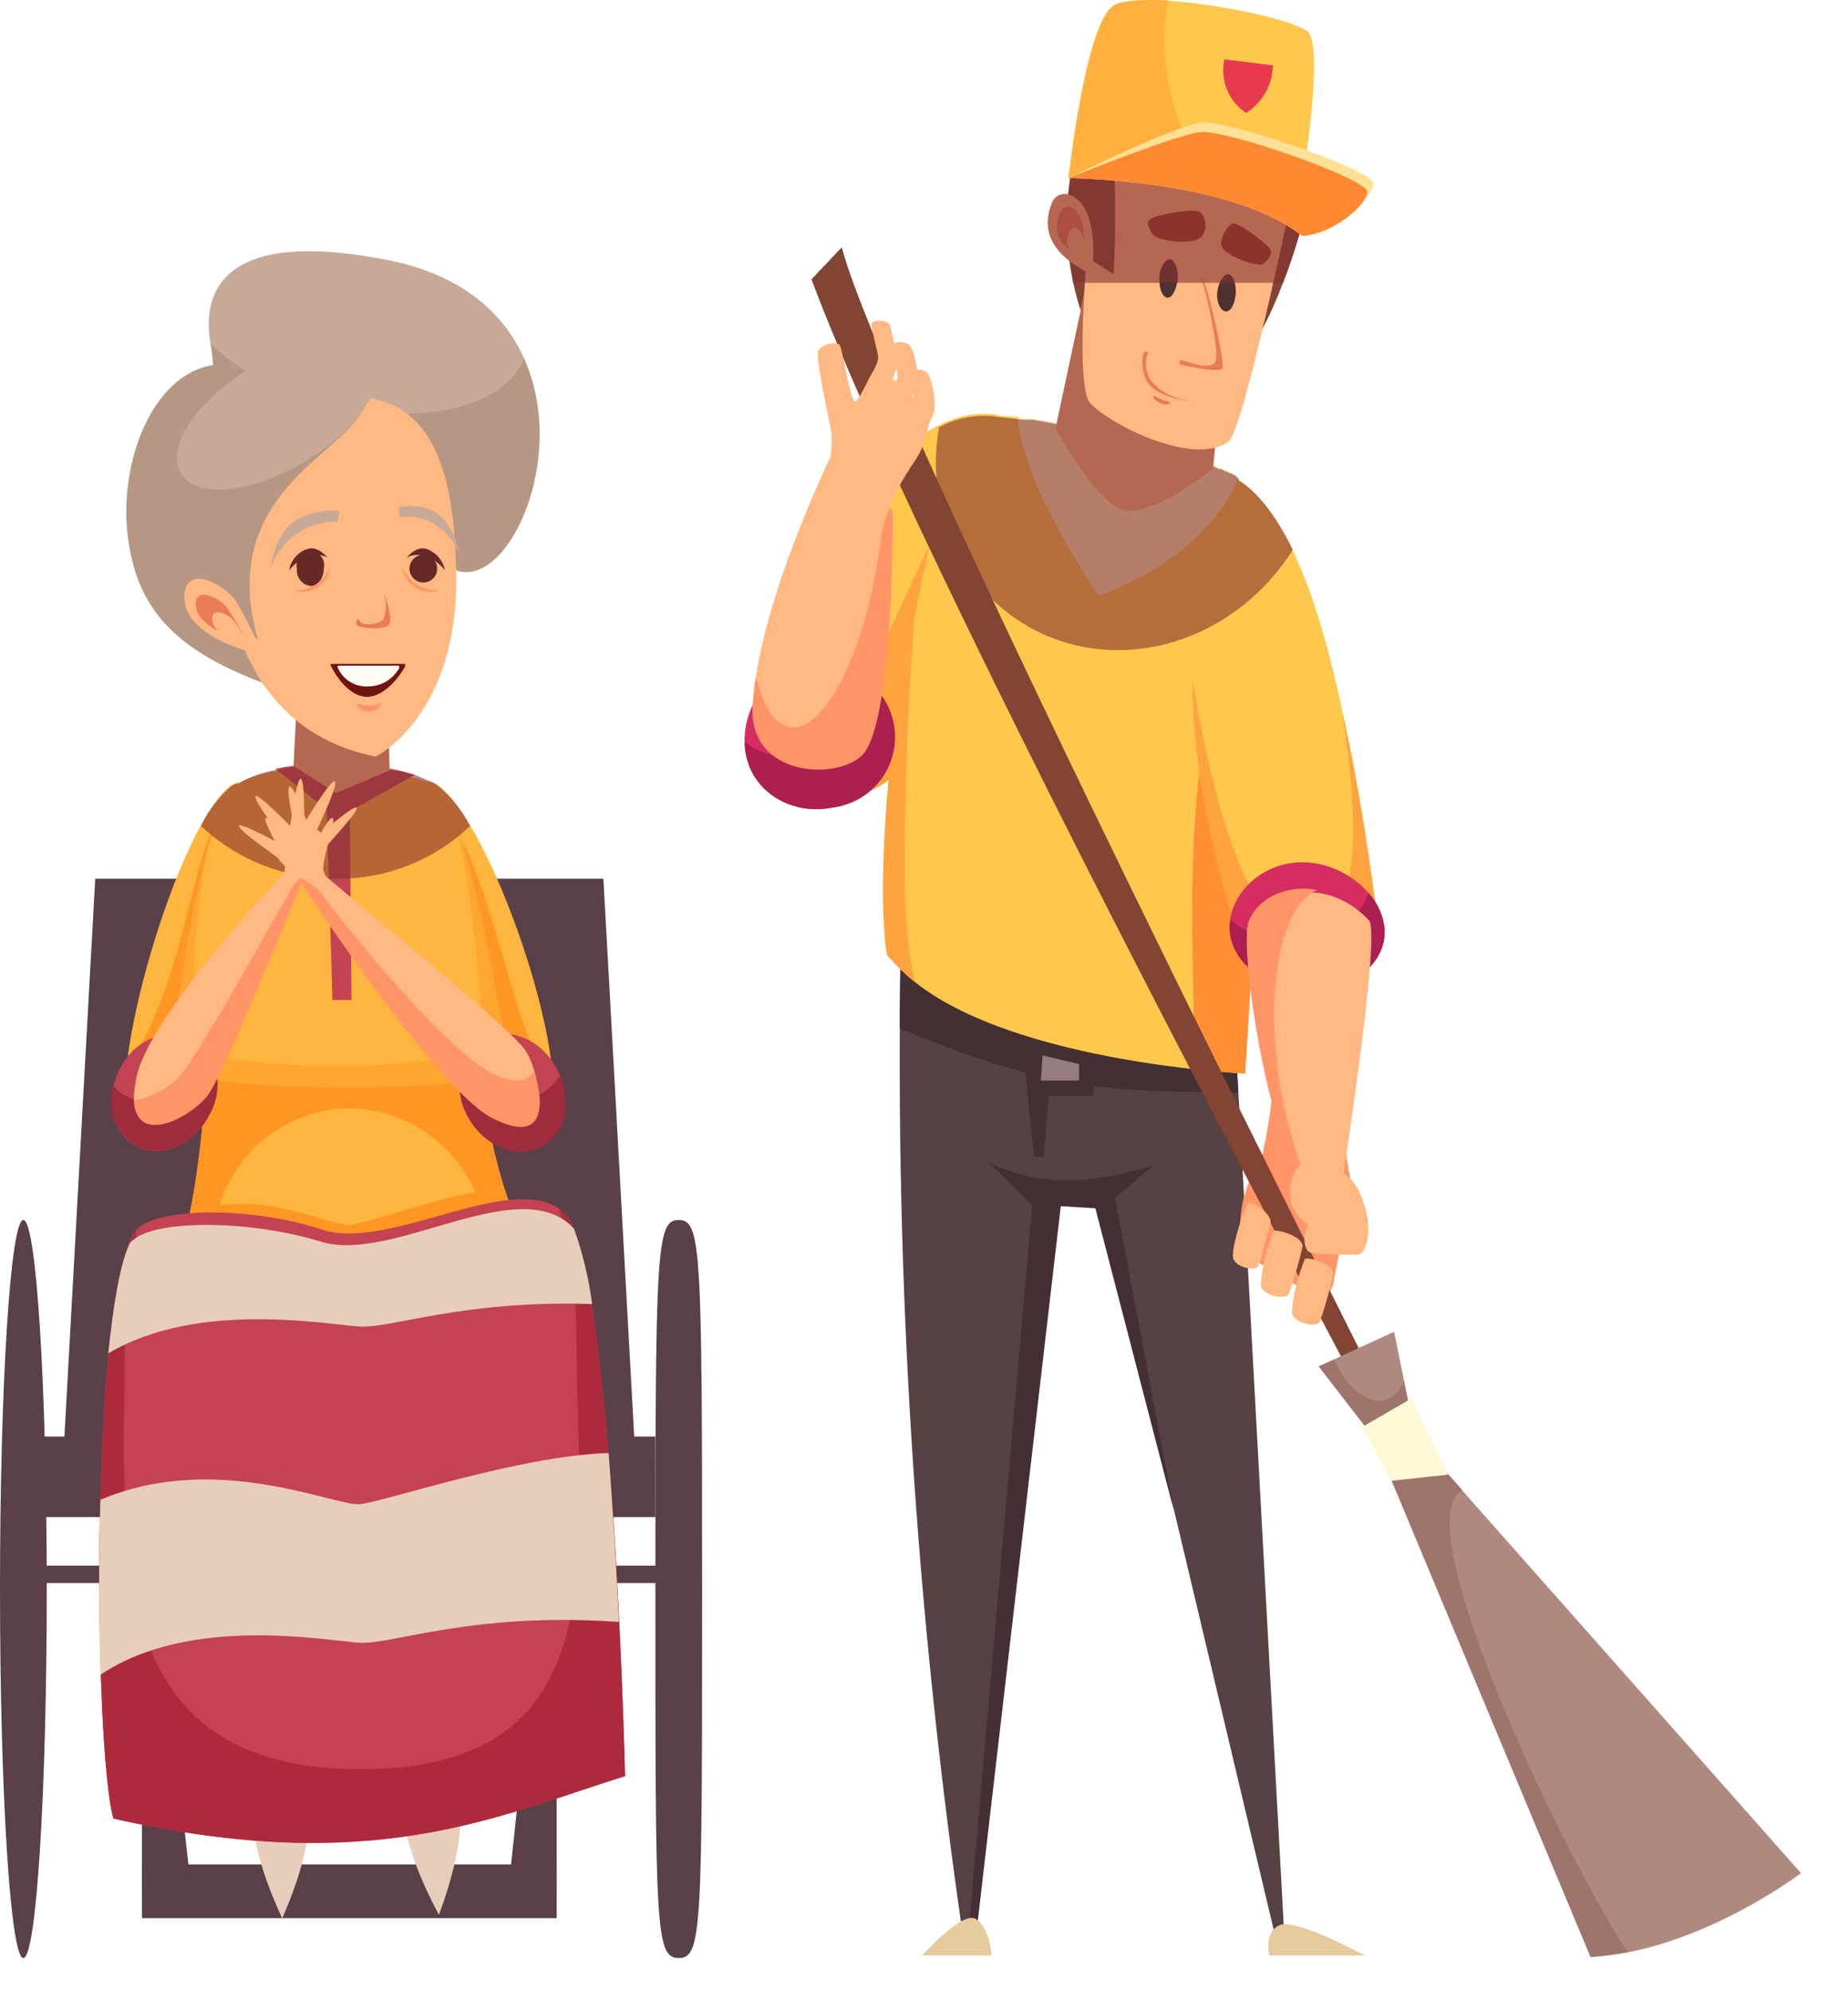 <svg width="39" height="42" viewBox="0 0 39 42" fill="none" xmlns="http://www.w3.org/2000/svg">
<path d="M14.817 33.517C14.817 26.355 14.799 25.733 14.324 25.733C13.849 25.733 13.831 26.355 13.831 33.517C13.831 40.678 13.831 41.3 14.324 41.3C14.817 41.3 14.817 40.678 14.817 33.517Z" fill="#594049"/>
<path d="M0.493 41.3C0.766 41.3 0.987 37.815 0.987 33.517C0.987 29.218 0.766 25.733 0.493 25.733C0.221 25.733 0 29.218 0 33.517C0 37.815 0.221 41.3 0.493 41.3Z" fill="#594049"/>
<path d="M13.922 33.023H0.84V33.391H13.922V33.023Z" fill="#594049"/>
<path d="M12.734 18.535H2.01L1.297 31.434H13.447L12.734 18.535Z" fill="#594049"/>
<path d="M13.831 30.301H0.932V32H13.831V30.301Z" fill="#594049"/>
<path d="M11.748 39.327H2.996V40.459H11.748V39.327Z" fill="#594049"/>
<path d="M4.038 39.893L3.325 33.389H2.996V39.893H4.038Z" fill="#594049"/>
<path d="M10.725 39.893L11.419 33.389H11.748V39.893H10.725Z" fill="#594049"/>
<path d="M5.335 38.23C5.298 39.126 5.956 40.459 5.956 40.459C5.956 40.459 6.797 38.651 6.431 37.883C6.066 37.116 5.353 37.153 5.335 38.23Z" fill="#E8CDBA"/>
<path d="M8.514 38.194C8.532 39.089 9.263 40.386 9.263 40.386C9.263 40.386 9.994 38.541 9.592 37.81C9.19 37.079 8.496 37.116 8.514 38.194Z" fill="#E8CDBA"/>
<path d="M11.565 23.541C12.113 22.463 10.359 17.293 9.208 16.544C8.057 15.795 9.464 22.591 9.72 23.249C9.976 23.907 11.181 24.254 11.565 23.541Z" fill="#FFB53E"/>
<path d="M9.19 16.909C8.276 16.745 9.464 22.628 9.72 23.249C9.976 23.87 11.181 24.254 11.565 23.541C11.675 23.322 11.693 22.938 11.638 22.482C10.962 22.683 10.359 17.878 9.19 16.909Z" fill="#FF9624"/>
<path d="M2.759 23.742C2.192 22.719 3.764 17.403 4.86 16.581C5.956 15.758 4.805 22.665 4.568 23.341C4.33 24.017 3.161 24.437 2.759 23.742Z" fill="#FFB53E"/>
<path d="M4.933 16.873C3.965 17.622 4.129 20.253 2.667 22.591C2.613 23.121 2.649 23.523 2.759 23.742C3.161 24.437 4.33 23.998 4.568 23.34C4.805 22.683 6.029 16.05 4.933 16.873Z" fill="#FF9624"/>
<path d="M9.793 20.015L4.494 20.107C4.494 20.107 4.403 24.436 3.855 26.172C6.596 26.3 8.788 26.355 10.999 25.898C10.158 24.51 9.793 20.015 9.793 20.015Z" fill="#FFB53E"/>
<path d="M4.476 25.442C5.755 25.204 7.034 25.862 7.363 25.843C7.692 25.825 9.628 25.131 10.25 25.131L10.432 25.99L7.473 26.337L4.312 25.843L4.476 25.442Z" fill="#FF9624"/>
<path d="M7.381 23.377C8.087 23.388 8.764 23.653 9.291 24.123C9.817 24.592 10.158 25.235 10.25 25.935L10.999 25.898C10.158 24.51 9.793 20.015 9.793 20.015L4.494 20.107C4.494 20.107 4.403 24.436 3.855 26.172H4.513C4.536 25.426 4.848 24.717 5.383 24.196C5.918 23.675 6.634 23.381 7.381 23.377Z" fill="#FF9624"/>
<path d="M11.748 22.536C11.419 21.915 10.725 21.641 10.213 21.915C9.702 22.189 9.537 22.92 9.866 23.541C10.195 24.163 10.889 24.455 11.419 24.181C11.949 23.907 12.077 23.176 11.748 22.536Z" fill="#C44352"/>
<path d="M11.456 23.048C10.926 23.322 10.231 23.048 9.902 22.427L9.848 22.281C9.747 22.476 9.695 22.693 9.698 22.913C9.702 23.133 9.759 23.349 9.866 23.541C10.213 24.181 10.889 24.455 11.419 24.181C11.949 23.907 12.058 23.267 11.821 22.683C11.728 22.83 11.603 22.955 11.456 23.048Z" fill="#A02B3C"/>
<path d="M2.393 38.358C7.893 39.601 10.487 38.304 13.191 37.463C13.191 37.463 12.935 26.501 11.894 25.569C10.853 24.637 8.222 26.41 6.797 25.935C5.371 25.46 3.417 25.46 2.923 25.898C1.882 26.848 1.973 36.86 2.393 38.358Z" fill="#C44352"/>
<path d="M11.894 25.569L11.803 25.496C12.049 26.439 12.172 27.409 12.168 28.383C12.168 32.603 13.155 37.317 7.619 37.317C2.083 37.317 2.631 32.603 2.631 28.383C2.631 27.566 2.717 26.752 2.887 25.953C1.882 27.195 1.973 36.879 2.393 38.358C7.893 39.601 10.487 38.304 13.191 37.463C13.191 37.463 12.935 26.501 11.894 25.569Z" fill="#AD2A3D"/>
<path d="M4.805 16.745C4.239 17.658 3.49 22.061 3.764 22.537C4.038 23.012 10.231 23.139 10.652 22.5C10.816 22.262 9.793 17.202 9.354 16.69C8.916 16.178 5.335 15.868 4.805 16.745Z" fill="#FFB53E"/>
<path d="M5.81 16.215L7.125 17.256L8.751 16.343C7.984 16.087 6.723 16.032 5.81 16.215Z" fill="#C44352"/>
<path d="M9.592 17.201C9.994 18.791 10.25 21.824 10.14 22.024C9.738 22.664 4.458 22.573 4.22 22.116C3.983 21.659 4.056 19.521 4.385 17.895C3.946 19.54 3.563 22.207 3.764 22.573C3.965 22.938 10.231 23.176 10.652 22.536C10.798 22.317 10.067 18.608 9.592 17.201Z" fill="#FFA631"/>
<path d="M4.403 23.541C4.75 22.92 4.604 22.189 4.093 21.915C3.581 21.641 2.868 21.897 2.54 22.518C2.211 23.139 2.339 23.87 2.85 24.162C3.362 24.455 4.074 24.162 4.403 23.541Z" fill="#C44352"/>
<path d="M4.348 22.134C4.324 22.27 4.275 22.4 4.202 22.518C3.873 23.121 3.179 23.395 2.667 23.121C2.561 23.069 2.467 22.994 2.393 22.902C2.322 23.133 2.329 23.381 2.411 23.608C2.493 23.836 2.647 24.03 2.85 24.162C3.38 24.436 4.074 24.162 4.403 23.541C4.535 23.328 4.6 23.08 4.59 22.829C4.581 22.579 4.496 22.337 4.348 22.134Z" fill="#A02B3C"/>
<path d="M8.149 13.493L6.322 13.621L6.194 16.16L7.089 16.727L8.222 16.252L8.149 13.493Z" fill="#FFB882"/>
<g style="mix-blend-mode:overlay">
<path d="M12.844 30.648C10.962 30.703 8.13 31.672 7.6 31.726C7.071 31.781 4.568 30.594 2.119 31.635C2.083 32.896 2.083 34.193 2.119 35.326C4.019 34.047 6.906 34.613 7.6 34.65C8.295 34.686 9.994 33.992 13.063 34.211C13.008 33.097 12.935 31.854 12.844 30.648Z" fill="#E8CDBA"/>
</g>
<g style="mix-blend-mode:overlay">
<path d="M12.497 27.506C12.425 26.964 12.297 26.431 12.113 25.916L12.022 25.825C10.834 24.784 8.258 26.647 6.778 26.191C5.298 25.734 3.307 25.716 2.814 26.154C2.792 26.165 2.773 26.181 2.757 26.2C2.741 26.218 2.729 26.24 2.722 26.264C2.521 26.72 2.393 27.543 2.284 28.547C4.184 27.415 6.943 27.945 7.6 27.981C8.258 28.018 9.793 27.415 12.497 27.506Z" fill="#E8CDBA"/>
</g>
<path d="M6.888 16.818L7.016 21.093H7.418L7.381 16.854L6.888 16.818Z" fill="#C44352"/>
<g style="mix-blend-mode:multiply" opacity="0.6">
<path d="M9.921 17.421C9.749 17.081 9.506 16.782 9.208 16.544L9.099 16.489L8.751 16.343L8.605 16.306H8.587L8.459 16.27H8.276C8.276 16.252 8.258 16.252 8.24 16.252H8.222L8.149 13.529L6.322 13.657L6.194 16.197H6.011C6.006 16.197 6.001 16.199 5.998 16.202C5.995 16.206 5.993 16.21 5.993 16.215C5.652 16.252 5.323 16.357 5.024 16.526C4.963 16.532 4.906 16.558 4.86 16.599C4.602 16.831 4.392 17.11 4.239 17.421C5.011 18.144 6.031 18.543 7.089 18.535C8.142 18.547 9.158 18.148 9.921 17.421Z" fill="#843131"/>
</g>
<path d="M8.203 5.49C3.179 4.485 4.586 7.756 4.586 7.756C4.586 7.756 3.142 8.048 2.887 10.094C2.631 12.14 3.069 13.566 6.011 14.57L9.592 12.013C11.181 12.689 13.228 6.495 8.203 5.49Z" fill="#C6AA97"/>
<path d="M11.053 7.555C10.706 8.56 8.916 9.016 6.961 8.541C5.901 8.286 5.006 7.811 4.44 7.244C4.47 7.395 4.488 7.547 4.495 7.701C3.197 7.902 2.485 9.802 2.704 11.373C2.923 12.944 3.782 13.822 6.011 14.57L9.592 12.013C10.688 12.488 12.022 9.674 11.053 7.555Z" fill="#B59783"/>
<path d="M7.929 15.959C6.267 15.63 5.207 14.461 4.86 12.689C4.513 10.917 5.262 8.505 7.253 8.377C9.245 8.249 9.592 10.186 9.628 12.086C9.683 15.101 7.929 15.959 7.929 15.959Z" fill="#FFB882"/>
<path d="M5.444 13.492C4.348 9.71 8.733 9.309 7.491 7.883C7.016 7.335 4.275 7.664 4.074 9.966C4.01 10.62 4.1 11.28 4.338 11.893C4.576 12.506 4.955 13.054 5.444 13.492Z" fill="#B59783"/>
<path d="M5.554 13.821C4.714 13.639 3.837 13.2 3.892 12.542C3.946 11.885 4.75 12.341 4.988 12.688C5.2 13.054 5.389 13.432 5.554 13.821Z" fill="#FFB882"/>
<path d="M10.341 23.377C9.172 22.792 6.321 18.626 6.248 18.444C6.175 18.261 6.486 18.133 6.632 18.279C6.778 18.425 10.706 21.605 11.072 22.134C11.437 22.664 11.62 24.034 10.341 23.377Z" fill="#FFB882"/>
<path d="M10.396 22.646C9.464 22.189 7.418 19.741 6.523 18.499C6.376 18.48 6.194 18.316 6.248 18.444C6.303 18.572 9.208 22.975 10.378 23.578C11.547 24.181 11.474 23.231 11.273 22.591C11.163 22.81 10.889 22.884 10.396 22.646Z" fill="#FF9566"/>
<path d="M2.887 22.701C3.161 21.385 6.047 18.334 6.157 18.261C6.267 18.188 6.468 18.389 6.413 18.517C6.358 18.645 4.677 22.299 4.293 22.829C3.91 23.359 2.521 24.363 2.887 22.701Z" fill="#FFB882"/>
<path d="M6.34 18.316C6.349 18.333 6.354 18.352 6.354 18.371C6.354 18.39 6.349 18.409 6.34 18.425C6.248 18.535 4.22 22.244 3.764 22.737C3.501 22.977 3.18 23.141 2.832 23.212C2.868 24.181 4.019 23.578 4.385 23.103C4.75 22.628 6.34 18.645 6.413 18.517C6.486 18.389 6.395 18.371 6.34 18.316Z" fill="#FF9566"/>
<path d="M7.893 7.518C7.564 6.988 6.376 7.098 5.262 7.774C4.147 8.45 3.49 9.437 3.818 9.985C4.147 10.533 5.317 10.405 6.449 9.729C7.582 9.053 8.203 8.066 7.893 7.518Z" fill="#C6AA97"/>
<path d="M5.189 13.511C4.677 13.401 4.129 13.127 4.129 12.743C4.129 12.36 4.641 12.616 4.787 12.816C4.94 13.036 5.074 13.269 5.189 13.511Z" fill="#EA7B59"/>
<path d="M5.244 13.602C4.878 13.529 4.476 13.328 4.476 13.054C4.476 12.78 4.842 12.963 4.951 13.109C5.058 13.268 5.155 13.433 5.244 13.602Z" fill="#FFB882"/>
<path d="M9.226 11.995C9.226 12.072 9.196 12.146 9.141 12.201C9.086 12.256 9.012 12.287 8.934 12.287C8.857 12.287 8.782 12.256 8.727 12.201C8.673 12.146 8.642 12.072 8.642 11.995C8.642 11.917 8.673 11.843 8.727 11.788C8.782 11.733 8.857 11.702 8.934 11.702C9.012 11.702 9.086 11.733 9.141 11.788C9.196 11.843 9.226 11.917 9.226 11.995Z" fill="#672927"/>
<path d="M8.587 11.757C8.879 11.611 9.208 11.793 9.391 12.031C9.37 11.926 9.322 11.828 9.252 11.748C9.181 11.668 9.09 11.608 8.989 11.574C8.77 11.519 8.587 11.757 8.587 11.757Z" fill="#672927"/>
<path d="M6.267 11.995C6.262 12.038 6.265 12.082 6.277 12.124C6.289 12.165 6.309 12.204 6.337 12.239C6.364 12.273 6.397 12.301 6.436 12.322C6.474 12.342 6.516 12.356 6.559 12.36C6.705 12.36 6.833 12.196 6.833 11.995C6.844 11.951 6.845 11.906 6.836 11.863C6.827 11.819 6.808 11.778 6.781 11.743C6.753 11.708 6.718 11.679 6.678 11.66C6.638 11.64 6.594 11.63 6.55 11.63C6.505 11.63 6.461 11.64 6.421 11.66C6.381 11.679 6.346 11.708 6.319 11.743C6.292 11.778 6.273 11.819 6.264 11.863C6.255 11.906 6.256 11.951 6.267 11.995Z" fill="#672927"/>
<path d="M6.906 11.757C6.614 11.611 6.285 11.793 6.102 12.031C6.119 11.924 6.166 11.825 6.237 11.744C6.308 11.663 6.401 11.604 6.504 11.574C6.723 11.519 6.906 11.757 6.906 11.757Z" fill="#672927"/>
<path d="M8.112 12.506V12.542C8.157 12.711 8.151 12.889 8.094 13.054C8.039 13.164 7.655 13.218 7.6 13.109C7.546 12.999 7.491 13.109 7.527 13.182C7.564 13.255 8.112 13.291 8.203 13.182C8.295 13.072 8.185 12.762 8.112 12.506Z" fill="#EA7B59"/>
<path d="M6.979 14.04V14.004H8.55V14.059C8.35 14.406 8.039 14.698 7.747 14.698C7.454 14.698 7.18 14.424 6.979 14.04Z" fill="#6F140F"/>
<path d="M7.125 14.077V14.04H8.423V14.095C8.357 14.212 8.262 14.309 8.146 14.377C8.03 14.444 7.899 14.48 7.765 14.479C7.63 14.486 7.496 14.451 7.382 14.379C7.267 14.307 7.178 14.202 7.125 14.077Z" fill="#FFFAF2"/>
<path d="M8.057 14.845C8.057 14.826 7.929 14.881 7.783 14.881C7.637 14.881 7.509 14.826 7.509 14.845C7.536 14.894 7.575 14.936 7.623 14.965C7.672 14.994 7.727 15.009 7.783 15.009C7.839 15.009 7.895 14.994 7.943 14.965C7.991 14.936 8.031 14.894 8.057 14.845Z" fill="#FF9566"/>
<path d="M5.7 12.012C5.796 11.713 5.987 11.452 6.244 11.271C6.501 11.089 6.811 10.997 7.125 11.008L7.162 10.77C6.212 10.752 5.846 11.154 5.7 12.012Z" fill="#C6AA97"/>
<path d="M9.738 11.775C9.537 11.227 9.026 10.807 8.441 10.916L8.404 10.697C9.172 10.588 9.519 10.916 9.738 11.775Z" fill="#C6AA97"/>
<path d="M8.496 11.994H8.477C8.642 12.469 9.026 12.542 9.263 12.451C9.105 12.457 8.948 12.417 8.812 12.336C8.676 12.255 8.566 12.136 8.496 11.994Z" fill="#FF9566"/>
<path d="M6.961 11.994H6.979C6.815 12.469 6.431 12.542 6.212 12.451C6.368 12.456 6.521 12.415 6.654 12.334C6.787 12.253 6.894 12.135 6.961 11.994Z" fill="#FF9566"/>
<path d="M6.815 18.827C6.449 18.553 6.248 18.48 6.175 18.407C6.102 18.334 5.792 18.115 5.828 17.95C5.865 17.786 6.34 17.274 6.468 17.402C6.596 17.53 6.705 18.133 6.943 18.645C7.18 19.156 6.815 18.827 6.815 18.827Z" fill="#FFB882"/>
<path d="M6.029 18.224C5.792 18.023 5.043 17.53 5.043 17.421C5.043 17.311 6.121 17.914 6.121 17.914L6.029 18.224Z" fill="#FFB882"/>
<path d="M6.815 18.462C6.797 18.023 7.107 17.311 7.016 17.256C6.924 17.201 6.468 18.151 6.468 18.151L6.815 18.462Z" fill="#FFB882"/>
<path d="M6.121 17.914C5.956 17.658 5.371 16.927 5.39 16.799C5.408 16.672 6.285 17.585 6.285 17.585L6.121 17.914Z" fill="#FFB882"/>
<path d="M6.322 17.951C6.267 17.658 6.029 16.745 6.102 16.599C6.175 16.453 6.596 17.658 6.596 17.658L6.322 17.951Z" fill="#FFB882"/>
<path d="M6.121 18.754C6.413 18.425 6.596 18.298 6.65 18.206C6.705 18.115 6.943 17.859 6.888 17.713C6.833 17.567 6.267 17.128 6.175 17.293C6.084 17.457 6.084 18.042 5.956 18.608C5.828 19.174 6.121 18.754 6.121 18.754Z" fill="#FFB882"/>
<path d="M6.76 18.005C6.943 17.768 7.564 17.128 7.527 17.037C7.491 16.945 6.614 17.713 6.614 17.713L6.76 18.005Z" fill="#FFB882"/>
<path d="M6.047 18.389C5.974 17.969 5.536 17.329 5.609 17.256C5.682 17.183 6.303 18.024 6.303 18.024L6.047 18.389Z" fill="#FFB882"/>
<path d="M6.596 17.731C6.705 17.439 7.125 16.617 7.071 16.489C7.016 16.361 6.376 17.439 6.376 17.439L6.596 17.731Z" fill="#FFB882"/>
<path d="M6.413 17.804C6.413 17.494 6.449 16.562 6.358 16.434C6.267 16.306 6.102 17.567 6.102 17.567L6.413 17.804Z" fill="#FFB882"/>
<path d="M2.375 22.537C2.375 22.518 2.357 22.518 2.32 22.518H2.375V22.537Z" fill="#AF6854"/>
<path d="M16.065 14.405C15.664 16.013 17.545 17.621 18.843 16.159L21.09 8.76C18.77 8.303 16.486 12.816 16.065 14.405Z" fill="#FFC84D"/>
<path d="M16.34 15.045C16.161 14.976 16.013 14.847 15.919 14.68C15.627 16.214 17.728 17.639 19.007 16.214L20.067 10.752C18.861 12.487 18.422 15.575 16.34 15.045Z" fill="#FFA33E"/>
<path d="M26.9 40.788H27.101L26.059 21.659L22.168 20.873L26.9 40.788Z" fill="#564143"/>
<path d="M20.323 40.843H20.596L22.259 25.349L23.428 25.24L24.762 21.513L19.007 20.106C18.885 27.042 19.325 33.977 20.323 40.843Z" fill="#564143"/>
<path d="M21.583 22.609C23.246 23.084 24.817 23.011 26.132 23.047L26.059 21.659L22.168 20.873L19.007 20.106C19.007 20.106 18.989 20.672 18.989 21.695C19.833 22.055 20.7 22.36 21.583 22.609Z" fill="#443033"/>
<path d="M20.597 40.843L22.387 25.441L23.264 25.496L24.342 24.582C23.026 24.966 22.04 25.057 20.871 24.527L21.784 25.423L20.432 40.843H20.597Z" fill="#443033"/>
<path d="M18.733 20.124C20.377 22.371 26.279 22.645 26.279 22.645C26.279 22.645 26.461 14.917 26.553 13.931C26.644 12.944 26.352 10.459 26.132 10.094C25.913 9.728 21.62 8.577 20.688 8.797C19.756 9.016 18.368 17.311 18.733 20.124Z" fill="#FFC84D"/>
<path d="M19.098 18.772C19.08 16.515 19.177 14.259 19.391 12.012C18.843 14.643 18.459 18.443 18.715 20.142C18.891 20.349 19.087 20.539 19.299 20.709C19.174 20.071 19.106 19.422 19.098 18.772Z" fill="#FFA33E"/>
<path d="M18.861 15.282C18.768 14.869 18.523 14.505 18.174 14.265C17.825 14.024 17.398 13.924 16.979 13.985C16.12 14.15 15.591 15.081 15.737 15.885C15.883 16.689 16.687 17.201 17.545 17.036C17.948 16.969 18.309 16.749 18.554 16.422C18.799 16.096 18.909 15.688 18.861 15.282Z" fill="#D62D61"/>
<path d="M18.404 14.442C18.361 14.796 18.209 15.128 17.971 15.393C17.732 15.658 17.418 15.842 17.07 15.922C16.839 15.982 16.597 15.989 16.363 15.942C16.128 15.894 15.908 15.794 15.718 15.648C15.715 15.728 15.721 15.808 15.737 15.886C15.864 16.69 16.687 17.201 17.545 17.037C17.832 17.007 18.105 16.895 18.33 16.714C18.555 16.533 18.723 16.291 18.814 16.017C18.904 15.743 18.914 15.449 18.841 15.169C18.769 14.89 18.617 14.637 18.404 14.442Z" fill="#AD1E51"/>
<path d="M25.201 22.554L26.279 22.646C26.279 22.646 26.772 15.21 26.553 13.931C24.726 14.186 25.237 20.27 25.201 22.554Z" fill="#FF8F33"/>
<path d="M17.728 9.217L18.843 10.806C18.843 12.359 18.459 15.356 18.112 15.721C17.765 16.086 15.791 16.397 15.883 14.881C16.029 12.56 17.728 9.217 17.728 9.217Z" fill="#FFB882"/>
<path d="M18.66 10.551C18.648 10.904 18.611 11.269 18.55 11.647C18.24 13.785 17.399 15.447 16.668 15.338C16.34 15.283 16.102 14.881 15.956 14.278C15.919 14.479 15.901 14.68 15.883 14.881C15.791 16.397 17.673 16.47 18.203 15.922C18.733 15.374 18.843 12.36 18.843 10.807L18.66 10.551Z" fill="#FF9566"/>
<path d="M26.79 41.245H28.8C28.8 41.245 27.357 40.459 27.009 40.605C26.662 40.751 26.79 41.245 26.79 41.245Z" fill="#E5CB9C"/>
<path d="M20.925 41.245H19.464C19.464 41.245 20.304 40.295 20.596 40.477C20.889 40.66 20.925 41.245 20.925 41.245Z" fill="#E5CB9C"/>
<path d="M24.78 31.891L23.081 25.35L23.502 25.112L24.78 31.891Z" fill="#443033"/>
<path d="M21.601 22.262L21.821 24.381L22.022 24.418L22.204 22.298L21.601 22.262Z" fill="#443033"/>
<path d="M23.081 22.518H22.04V23.111H23.081V22.518Z" fill="#443033"/>
<path d="M22.771 22.792H21.967L22.003 22.262L22.771 22.444V22.792Z" fill="#967C80"/>
<path d="M26.169 10.148C27.722 11.19 28.544 15.264 28.983 19.32C29.037 19.905 26.498 21.056 26.224 19.941C25.84 18.37 25.438 17.219 25.365 15.958C25.164 12.469 26.096 10.094 26.169 10.148Z" fill="#FFC84D"/>
<path d="M28.325 14.991C28.69 17.475 28.763 19.54 27.448 19.668C26.443 19.759 25.621 17.128 25.164 14.315C25.164 16.744 25.877 18.846 26.169 20.033C26.461 21.221 29.165 20.307 29.11 19.723C28.928 18.206 28.672 16.525 28.325 14.991Z" fill="#FFA33E"/>
<path d="M29.22 19.613C29.184 18.9 28.38 18.188 27.484 18.188C26.589 18.188 25.913 18.9 25.95 19.613C25.986 20.325 26.754 20.892 27.649 20.892C28.544 20.892 29.257 20.307 29.22 19.613Z" fill="#D62D61"/>
<path d="M28.873 18.827C28.727 19.393 28.087 19.832 27.32 19.85C27.075 19.87 26.829 19.839 26.597 19.761C26.365 19.682 26.151 19.557 25.968 19.393C25.953 19.466 25.947 19.539 25.95 19.613C25.986 20.307 26.754 20.892 27.649 20.892C28.544 20.892 29.257 20.307 29.22 19.613C29.198 19.319 29.076 19.041 28.873 18.827Z" fill="#AD1E51"/>
<path d="M28.654 25.276L26.498 24.82C26.68 24.399 26.881 23.139 26.845 22.883L28.398 23.303C28.398 23.303 28.288 24.582 28.654 25.276Z" fill="#FF9566"/>
<path d="M28.27 24.729C28.361 24.875 28.617 24.948 28.745 25.295C29.129 26.355 28.471 26.099 28.343 26.245C28.215 26.391 28.179 27.104 28.069 27.195C27.959 27.287 26.644 26.629 26.37 26.391C26.096 26.154 26.114 25.058 26.644 24.455C26.845 24.235 28.27 24.729 28.27 24.729Z" fill="#FF9566"/>
<path d="M26.973 26.409C26.662 26.263 26.297 26.098 26.26 25.203C26.132 25.715 26.132 26.281 26.315 26.445C26.498 26.61 27.795 27.487 28.033 27.268C28.27 27.048 28.106 26.391 28.124 26.372C27.631 26.409 27.43 26.646 26.973 26.409Z" fill="#FF9566"/>
<path d="M28.343 26.245C28.471 26.099 29.092 26.482 28.745 25.295C28.581 24.71 28.014 24.546 27.558 24.436C27.417 24.554 27.315 24.71 27.263 24.885C27.211 25.061 27.212 25.248 27.265 25.423C27.375 25.806 28.252 26.318 28.343 26.245Z" fill="#FFB882"/>
<path d="M28.124 26.903C28.057 27.238 27.965 27.568 27.85 27.889C27.758 27.999 27.302 27.907 27.265 27.688C27.295 27.298 27.388 26.916 27.539 26.555C27.594 26.501 28.197 26.665 28.124 26.903Z" fill="#FFB882"/>
<path d="M27.485 26.318C27.405 26.652 27.308 26.981 27.192 27.304C27.101 27.414 26.644 27.323 26.608 27.103C26.638 26.713 26.73 26.331 26.881 25.971C26.936 25.916 27.539 26.08 27.485 26.318Z" fill="#FFB882"/>
<path d="M26.808 25.806C26.754 25.952 26.607 26.592 26.553 26.701C26.498 26.811 26.059 26.738 26.023 26.519C25.986 26.299 26.279 25.441 26.333 25.386C26.388 25.331 26.863 25.587 26.808 25.806Z" fill="#FFB882"/>
<path d="M28.233 25.532L27.064 24.016C26.662 22.463 26.187 19.905 26.352 19.448C26.516 18.991 27.85 18.315 28.891 19.412C29.165 19.686 28.233 25.532 28.233 25.532Z" fill="#FFB882"/>
<path d="M27.028 22.975C26.68 20.91 27.009 19.119 27.795 18.772C27.119 18.645 26.516 18.973 26.352 19.448C26.187 19.923 26.553 22.518 27.064 24.016L27.411 24.473C27.249 23.983 27.121 23.482 27.028 22.975Z" fill="#FF9566"/>
<path d="M25.968 3.023L22.643 3.425C22.373 4.732 22.533 6.091 23.099 7.299L25.767 7.956C26.79 7.5 27.539 4.522 27.539 4.522L25.968 3.023Z" fill="#824433"/>
<path d="M26.132 10.094C25.95 9.802 23.045 8.961 21.474 8.797C21.601 10.313 23.191 12.561 23.191 12.561C23.191 12.561 25.365 11.885 26.132 10.094Z" fill="#FFF2BB"/>
<path d="M22.277 9.034L22.972 5.764L25.877 7.061L25.602 9.874C25.602 9.874 24.25 10.989 23.648 10.733C23.045 10.477 22.277 9.034 22.277 9.034Z" fill="#FFB882"/>
<g style="mix-blend-mode:multiply" opacity="0.6">
<path d="M23.191 13.693C24.817 13.858 26.407 12.999 27.284 11.592C26.955 10.934 26.589 10.423 26.169 10.149H26.151C26.151 10.131 26.133 10.112 26.133 10.094L26.096 10.057L26.059 10.021H26.023C26.023 10.003 26.005 10.003 25.986 9.984H25.95L25.895 9.948H25.877L25.767 9.893H25.73L25.639 9.857C25.639 9.838 25.621 9.838 25.603 9.838L25.877 7.079L22.972 5.782L22.296 8.943L21.802 8.852H21.601L21.09 8.797C20.651 8.725 20.201 8.802 19.811 9.016V9.053C19.427 11.355 20.944 13.456 23.191 13.693Z" fill="#843131"/>
</g>
<path d="M25.931 9.308C25.219 9.857 23.428 8.961 23.008 8.505C22.588 8.048 23.118 3.407 23.118 3.407C23.118 3.407 25.256 2.494 26.169 2.932C26.435 3.058 26.669 3.241 26.855 3.469C27.042 3.696 27.175 3.962 27.247 4.248C27.247 4.248 26.242 9.053 25.931 9.308Z" fill="#FFB882"/>
<path d="M23.502 5.782C23.556 4.765 23.544 3.746 23.465 2.731L22.953 3.297V5.435L23.502 5.782Z" fill="#824433"/>
<path d="M23.045 5.8C22.241 5.398 21.948 4.905 22.204 4.266C22.35 3.9 23.246 3.992 23.045 5.8Z" fill="#FFB882"/>
<path d="M17.765 5.216L17.125 5.892C19.829 13.109 31.157 33.937 31.157 33.937L31.394 33.827C31.394 33.827 18.733 8.961 17.765 5.216Z" fill="#824433"/>
<path d="M33.569 41.281C35.852 41.153 38.008 39.509 38.008 39.509L29.512 29.917L28.928 30.173L33.569 41.281Z" fill="#AF8980"/>
<path d="M34.171 40.898C32.527 38.193 29.713 32.018 30.864 31.433L29.512 29.917L28.928 30.173L33.569 41.281L34.354 41.172L34.171 40.898Z" fill="#9E746C"/>
<path d="M29.202 30.593L27.831 28.821L29.421 28.09L29.914 30.502L29.202 30.593Z" fill="#AF8980"/>
<path d="M29.622 29.132C29.592 29.229 29.537 29.316 29.464 29.387C29.39 29.457 29.3 29.507 29.202 29.534C28.818 29.607 28.398 29.241 28.16 28.675L27.831 28.821L29.202 30.593L29.914 30.502L29.622 29.132Z" fill="#9E746C"/>
<path d="M29.366 31.233L28.745 30.1L29.787 29.497L30.554 31.105L29.366 31.233Z" fill="#FFF8D7"/>
<path d="M22.862 5.453C22.387 5.216 22.204 4.924 22.351 4.54C22.497 4.156 22.99 4.375 22.862 5.453Z" fill="#EA7B59"/>
<path d="M22.899 5.545C22.57 5.38 22.46 5.179 22.551 4.923C22.643 4.668 22.972 4.814 22.899 5.545Z" fill="#FFB882"/>
<path d="M24.342 8.358C24.36 8.322 24.415 8.395 24.525 8.431C24.634 8.468 24.707 8.468 24.689 8.504C24.671 8.541 24.579 8.541 24.488 8.504C24.397 8.468 24.324 8.395 24.342 8.358Z" fill="#EA7B59"/>
<path d="M25.274 8.486C24.762 8.431 24.415 8.23 24.269 7.993C24.221 7.907 24.193 7.812 24.186 7.714C24.18 7.616 24.196 7.517 24.232 7.426H24.141C24.11 7.532 24.101 7.644 24.114 7.753C24.126 7.863 24.16 7.969 24.214 8.066C24.378 8.285 24.726 8.431 25.274 8.486Z" fill="#EA7B59"/>
<path d="M26.078 6.202C26.096 6.001 26.023 5.8 25.931 5.782C25.84 5.764 25.73 5.91 25.694 6.129C25.657 6.348 25.749 6.549 25.858 6.567C25.968 6.586 26.059 6.421 26.078 6.202Z" fill="#4F3131"/>
<path d="M25.292 5.819C25.438 5.746 25.767 7.372 25.694 7.646C25.621 7.92 24.835 7.628 24.835 7.628C24.835 7.628 25.274 5.819 25.292 5.819Z" fill="#FFB882"/>
<path d="M25.347 5.855C25.456 6.147 25.73 7.39 25.657 7.609C25.584 7.828 25.109 7.645 24.908 7.591C24.898 7.62 24.892 7.651 24.89 7.682C24.89 7.682 25.767 7.901 25.803 7.755C25.84 7.609 25.475 5.892 25.347 5.855Z" fill="#EA7B59"/>
<path d="M24.854 5.91C24.872 5.691 24.799 5.508 24.707 5.471C24.616 5.435 24.488 5.618 24.47 5.819C24.452 6.02 24.506 6.239 24.616 6.275C24.726 6.312 24.817 6.129 24.854 5.91Z" fill="#4F3131"/>
<path d="M25.383 4.96C25.255 5.197 24.415 5.088 24.324 4.941C24.232 4.795 24.159 4.667 24.324 4.594C24.488 4.521 25.219 4.375 25.347 4.485C25.4 4.551 25.432 4.632 25.439 4.717C25.445 4.801 25.426 4.886 25.383 4.96Z" fill="#9B3629"/>
<path d="M25.767 5.143C25.767 5.38 26.553 5.654 26.662 5.563C26.772 5.472 26.881 5.344 26.79 5.234C26.699 5.124 26.114 4.649 25.986 4.722C25.923 4.774 25.871 4.838 25.834 4.91C25.796 4.982 25.773 5.061 25.767 5.143Z" fill="#9B3629"/>
<g style="mix-blend-mode:multiply" opacity="0.6">
<path d="M27.539 4.521L27.247 4.247C27.185 3.988 27.07 3.743 26.91 3.53C26.749 3.316 26.547 3.137 26.315 3.005H24.342C24.057 3.075 23.777 3.16 23.502 3.261C23.488 3.176 23.481 3.091 23.483 3.005H23.209L22.953 3.297V3.389L22.643 3.425C22.6 3.649 22.569 3.874 22.552 4.101C22.483 4.082 22.411 4.088 22.347 4.118C22.283 4.149 22.233 4.201 22.204 4.266C22.003 4.759 22.131 5.161 22.57 5.508C22.588 5.654 22.625 5.8 22.643 5.965H27.082C27.262 5.492 27.414 5.011 27.539 4.521Z" fill="#843131"/>
</g>
<path d="M27.594 0.666C27.174 0.319 24.104 -0.247 23.502 0.118C22.899 0.484 22.552 3.754 22.552 3.754C24.013 3.498 25.749 3.498 27.393 4.394C27.393 4.394 27.996 1.014 27.594 0.666Z" fill="#FFC84D"/>
<path d="M24.872 2.53C24.582 1.722 24.507 0.854 24.652 0.009C24.123 -0.01 23.684 0.009 23.501 0.118C22.917 0.484 22.551 3.754 22.551 3.754C23.499 3.586 24.468 3.573 25.42 3.717C25.19 3.345 25.006 2.946 24.872 2.53Z" fill="#FFB03E"/>
<path d="M25.347 2.585C24.78 2.658 22.551 3.754 22.551 3.754C24.726 3.827 26.534 4.229 27.484 4.978C28.124 4.942 28.983 4.138 28.983 3.864C28.983 3.59 25.931 2.53 25.347 2.585Z" fill="#FFE094"/>
<path d="M25.328 2.786C24.762 2.859 22.551 3.754 22.551 3.754C24.726 3.827 26.534 4.229 27.484 4.978C28.124 4.942 28.855 4.32 28.855 4.046C28.855 3.772 25.895 2.731 25.328 2.786Z" fill="#FF8931"/>
<path d="M26.863 1.379L25.84 1.251C25.793 1.464 25.811 1.686 25.892 1.888C25.974 2.091 26.115 2.263 26.297 2.384C26.467 2.276 26.607 2.127 26.706 1.952C26.805 1.777 26.859 1.58 26.863 1.379Z" fill="#E83A4F"/>
<path d="M17.545 9.125L19.208 9.875C18.94 10.27 18.742 10.709 18.623 11.172L17.216 10.697C17.216 10.697 17.618 9.783 17.545 9.125Z" fill="#FFB882"/>
<path d="M17.619 9.783C17.582 9.655 17.582 9.29 17.527 9.016C17.472 8.742 17.198 7.499 17.271 7.39C17.323 7.326 17.392 7.28 17.471 7.257C17.549 7.234 17.632 7.236 17.71 7.262C17.783 7.316 17.947 8.541 18.057 8.468C18.167 8.394 18.386 7.828 18.477 7.773C18.569 7.718 19.409 8.468 19.555 8.705C19.701 8.943 19.445 9.765 18.916 10.148C18.733 10.276 17.619 9.783 17.619 9.783Z" fill="#FFB882"/>
<path d="M18.185 8.394C18.313 8.084 18.514 7.682 18.532 7.572C18.55 7.463 18.349 6.86 18.404 6.805C18.459 6.75 18.751 6.732 18.788 6.878C18.824 7.024 18.971 7.627 18.916 7.773C18.861 7.919 18.678 8.468 18.623 8.504C18.569 8.541 18.112 8.559 18.185 8.394Z" fill="#FFB882"/>
<path d="M18.569 8.742C18.714 8.505 18.837 8.254 18.934 7.993C18.971 7.883 18.788 7.299 18.843 7.262C18.898 7.225 18.965 7.209 19.032 7.216C19.098 7.222 19.16 7.252 19.208 7.299C19.318 7.445 19.409 7.993 19.336 8.139C19.263 8.285 19.062 8.87 19.007 8.888C18.952 8.906 18.477 8.888 18.569 8.742Z" fill="#FFB882"/>
<path d="M18.934 9.327C19.076 9.087 19.198 8.837 19.299 8.577C19.336 8.468 19.153 7.883 19.208 7.847C19.263 7.811 19.328 7.793 19.394 7.796C19.459 7.8 19.522 7.824 19.573 7.865C19.683 8.029 19.774 8.577 19.701 8.724C19.628 8.87 19.427 9.454 19.372 9.473C19.318 9.491 18.843 9.473 18.934 9.327Z" fill="#FFB882"/>
<path d="M28.124 26.903C28.057 27.238 27.965 27.568 27.85 27.889C27.758 27.999 27.302 27.907 27.265 27.688C27.295 27.298 27.388 26.916 27.539 26.555C27.594 26.501 28.197 26.665 28.124 26.903Z" fill="#FFB882"/>
<path d="M28.635 26.464C28.197 26.464 27.759 26.464 27.631 26.409C27.503 26.354 27.466 25.879 27.685 25.806C28.073 25.751 28.467 25.751 28.855 25.806C28.91 25.861 28.873 26.482 28.635 26.464Z" fill="#FFB882"/>
<path d="M27.485 26.318C27.405 26.652 27.308 26.981 27.192 27.304C27.101 27.414 26.644 27.323 26.608 27.103C26.638 26.713 26.73 26.331 26.881 25.971C26.936 25.916 27.539 26.08 27.485 26.318Z" fill="#FFB882"/>
<path d="M26.808 25.806C26.754 25.952 26.607 26.592 26.553 26.701C26.498 26.811 26.059 26.738 26.023 26.519C25.986 26.299 26.279 25.441 26.333 25.386C26.388 25.331 26.863 25.587 26.808 25.806Z" fill="#FFB882"/>
</svg>
